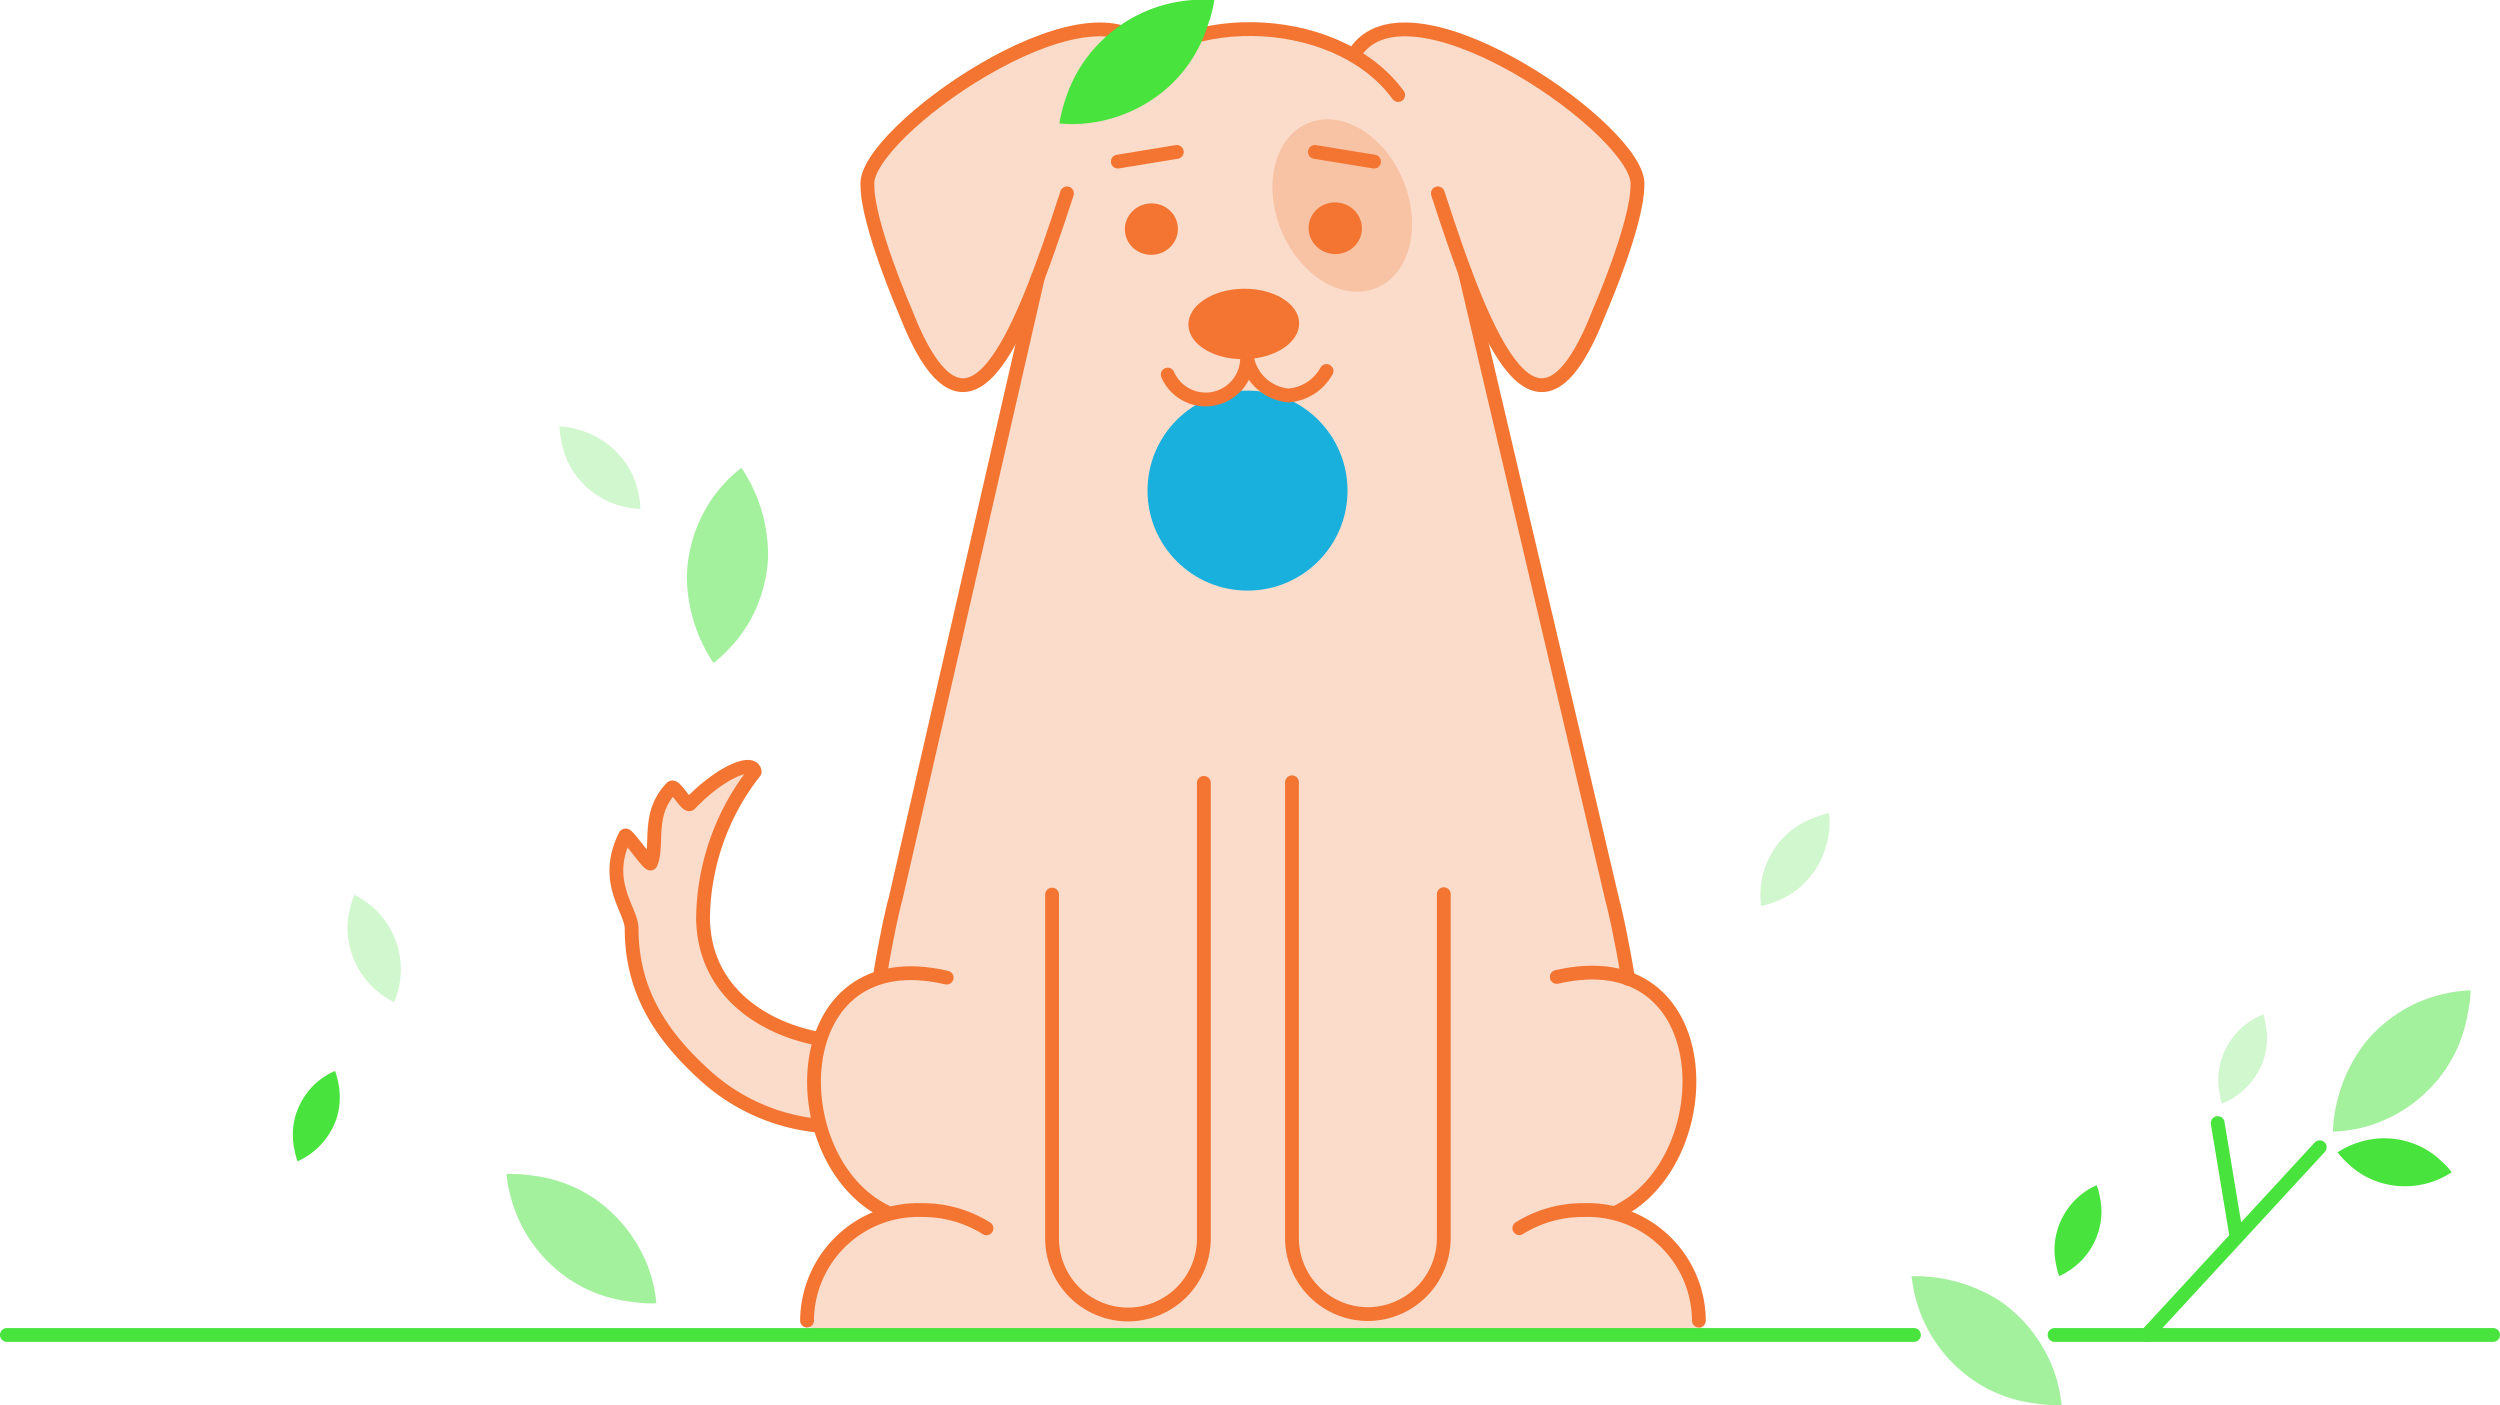 <?xml version="1.0" encoding="UTF-8"?>
<svg xmlns="http://www.w3.org/2000/svg" viewBox="0 0 181 101.74">
   <defs>
      <style type="text/css">.cls-1,.cls-7{fill:#f37531;}.cls-1,.cls-5{opacity:0.25;}.cls-2,.cls-3{fill:none;stroke-linecap:round;stroke-linejoin:round;}.cls-2{stroke:#f37531;}.cls-3{stroke:#48e33d;}.cls-4,.cls-5,.cls-6{fill:#48e33d;}.cls-4{opacity:0.5;}.cls-8{fill:#19b0de;}</style>
   </defs>
   <title>emptyMentionsMeFilter</title>
   <g id="emptyMentionsMeFilter" data-name="Layer 2">
      <g id="Final">
         <path class="cls-1" d="M59,81.47a14.23,14.23,0,0,1-7.93-3.59c-3.08-2.79-5.34-5.72-5.34-10.41,0-1.34-2.14-3.38-.46-6.72.1-.22,1.76,2,1.85,1.79.57-1.38-.32-3.56,1.51-5.47.22-.22,1.11,1.4,1.32,1.18,2.2-2.31,4.58-3.28,4.69-2.33a17.47,17.47,0,0,0-3.74,10.6c.07,5.38,4.46,8,8.38,8.73" />
         <path class="cls-1" d="M119.56,89.08l-2.66-1.23c7.78-4.43,4.94-12.95,4.23-14.25-.54-1-3.41-3-3.41-3a53.7,53.7,0,0,0-1-5.55l-10-43.83v-.08c2.81,7,5.76,10.2,9.18,1.39,0,0,2.75-6.32,2.75-9.14.34-3.73-16-15.32-20.27-9.83l.35.86c-5.07-3.39-13.17-3-17,.89l1.42-1.75c-4.22-5.49-20.62,6.1-20.27,9.83,0,2.82,2.75,9.14,2.75,9.14,4.3,11.06,7.84,3.17,11.31-7.32l-2,6L65,64.47h0c-.57,2.44-.92,4.22-1.25,6.17a9.76,9.76,0,0,0-2.9,2c-2.81,3.56-1.31,7.5-1.14,9.83.25,3.57,5,5.4,3.92,5.69l-2.09,1.2a9.77,9.77,0,0,0-2.75,4c-1.1,2.44-.58,3.17,2.1,3.09h59.81c2.67.08,3.17,0,2.33-2.54A9.84,9.84,0,0,0,119.56,89.08Z" />
         <path class="cls-2" d="M63.71,70.65c.46-2.82.95-5,1.13-5.58L75.13,20.14" />
         <path class="cls-2" d="M117.88,70.87c-.48-2.92-1-5.22-1.17-5.8L106.06,19.7" />
         <line class="cls-3" x1="155.42" y1="96.65" x2="167.95" y2="83.06" />
         <line class="cls-3" x1="161.93" y1="89.58" x2="160.56" y2="81.31" />
         <path class="cls-4" d="M168.9,81.93a11.36,11.36,0,0,1,2.23-6.3,10.49,10.49,0,0,1,4-3.09,10.71,10.71,0,0,1,3.74-.84,9.35,9.35,0,0,1-.24,1.85,10,10,0,0,1-2,4.45,10.42,10.42,0,0,1-4,3.09A9.94,9.94,0,0,1,168.9,81.93Z" />
         <path class="cls-5" d="M163.87,73.44a5.44,5.44,0,0,1,.19.91,4.93,4.93,0,0,1-.19,2.42,5.23,5.23,0,0,1-3,3.13,4.34,4.34,0,0,1-.2-.91,5,5,0,0,1,.2-2.42,5.25,5.25,0,0,1,1.37-2.11A5.12,5.12,0,0,1,163.87,73.44Z" />
         <path class="cls-6" d="M177.5,84.87a5,5,0,0,0-.74-.8,5.83,5.83,0,0,0-2.46-1.42,6,6,0,0,0-3-.09,6.37,6.37,0,0,0-2.06.87,6.2,6.2,0,0,0,.74.8,5.83,5.83,0,0,0,2.46,1.42,6.07,6.07,0,0,0,3,.09A5.91,5.91,0,0,0,177.5,84.87Z" />
         <path class="cls-2" d="M59,81.47a14.23,14.23,0,0,1-7.93-3.59c-3.08-2.79-5.34-6-5.34-10.66,0-1.34-2.14-3.38-.46-6.72.1-.22,1.76,2.26,1.85,2,.57-1.38-.32-3.56,1.51-5.47.22-.22,1.11,1.4,1.32,1.18,2.2-2.31,4.58-3.28,4.69-2.33a17.47,17.47,0,0,0-3.74,10.6c.07,5.38,4.46,8,8.38,8.73" />
         <path class="cls-2" d="M101.23,6.88C96.64.59,84.54.57,80.71,6.49" />
         <ellipse class="cls-7" cx="83.7" cy="16.52" rx="1.93" ry="1.87" transform="matrix(0.99, -0.11, 0.11, 0.99, -1.32, 9.44)" />
         <circle class="cls-8" cx="90.32" cy="35.52" r="7.24" />
         <path class="cls-2" d="M84.54,27.12a3,3,0,0,0,5.75-1.18h0a3.35,3.35,0,0,0,3,2.69,3.44,3.44,0,0,0,2.75-1.77" />
         <ellipse class="cls-7" cx="90.05" cy="23.46" rx="4.01" ry="2.55" transform="translate(-0.37 1.46) rotate(-0.93)" />
         <ellipse class="cls-1" cx="97.18" cy="14.87" rx="4.77" ry="6.46" transform="translate(1.73 38.43) rotate(-22.56)" />
         <ellipse class="cls-7" cx="96.68" cy="16.52" rx="1.87" ry="1.93" transform="translate(69.48 110.76) rotate(-83.6)" />
         <path class="cls-2" d="M98.28,3.58c4.22-5.49,20.62,6.1,20.27,9.83,0,2.82-2.75,9.14-2.75,9.14C111.34,34,107.69,25.09,104.1,14" />
         <path class="cls-2" d="M83.06,3.58c-4.21-5.49-20.61,6.1-20.26,9.83,0,2.82,2.74,9.14,2.74,9.14C70,34,73.66,25.09,77.25,14" />
         <path class="cls-6" d="M76.7,8.94a10.4,10.4,0,0,1,.46-1.81A10.12,10.12,0,0,1,79.71,3,10.52,10.52,0,0,1,84.1.4,11,11,0,0,1,87.92,0a9.91,9.91,0,0,1-.47,1.81A10.16,10.16,0,0,1,84.91,6a10.48,10.48,0,0,1-4.39,2.56A10.17,10.17,0,0,1,76.7,8.94Z" />
         <path class="cls-4" d="M149.26,101.73a9.45,9.45,0,0,1-1.86-.12,10,10,0,0,1-4.57-1.71,10.4,10.4,0,0,1-3.34-3.82,10.65,10.65,0,0,1-1.09-3.68,11.35,11.35,0,0,1,6.44,1.82,10.56,10.56,0,0,1,3.34,3.83A10.16,10.16,0,0,1,149.26,101.73Z" />
         <path class="cls-4" d="M53.68,33.87a11.37,11.37,0,0,1,1.93,6.41,10.52,10.52,0,0,1-1.43,4.87A10.74,10.74,0,0,1,51.66,48a11.36,11.36,0,0,1-1.93-6.4,10.52,10.52,0,0,1,1.43-4.88A10.11,10.11,0,0,1,53.68,33.87Z" />
         <path class="cls-4" d="M47.52,94.36a9.49,9.49,0,0,1-1.86-.12,10,10,0,0,1-4.57-1.71,10.46,10.46,0,0,1-3.34-3.83A11.07,11.07,0,0,1,36.66,85a10.25,10.25,0,0,1,1.87.11,10.11,10.11,0,0,1,4.57,1.71,10.56,10.56,0,0,1,3.34,3.83A9.91,9.91,0,0,1,47.52,94.36Z" />
         <path class="cls-6" d="M151.8,85.81a4.72,4.72,0,0,1,.24.9,5,5,0,0,1-.1,2.42,5.13,5.13,0,0,1-1.29,2.18,5.49,5.49,0,0,1-1.56,1.08,4.72,4.72,0,0,1-.24-.9,5,5,0,0,1,.1-2.42,5.13,5.13,0,0,1,1.28-2.18A5,5,0,0,1,151.8,85.81Z" />
         <path class="cls-6" d="M24.26,77.54a5.92,5.92,0,0,1,.24.9,5.13,5.13,0,0,1-.1,2.43A5.24,5.24,0,0,1,23.11,83a5.18,5.18,0,0,1-1.57,1.08,5.47,5.47,0,0,1-.23-.9,5,5,0,0,1,.09-2.42,5.24,5.24,0,0,1,1.29-2.17A5.07,5.07,0,0,1,24.26,77.54Z" />
         <path class="cls-5" d="M132.42,58.87a5.37,5.37,0,0,0-1,.31A6,6,0,0,0,129,60.76a6.25,6.25,0,0,0-1.38,2.61,6.4,6.4,0,0,0-.12,2.23,5.37,5.37,0,0,0,1-.31,5.87,5.87,0,0,0,2.36-1.58,6.11,6.11,0,0,0,1.39-2.62A5.89,5.89,0,0,0,132.42,58.87Z" />
         <path class="cls-5" d="M40.51,30.87A5.09,5.09,0,0,0,40.66,32a5.9,5.9,0,0,0,1.17,2.59,6.19,6.19,0,0,0,2.36,1.78,6.34,6.34,0,0,0,2.18.48,5.89,5.89,0,0,0-.14-1.08,5.81,5.81,0,0,0-1.18-2.58,6,6,0,0,0-2.36-1.79A5.9,5.9,0,0,0,40.51,30.87Z" />
         <path class="cls-5" d="M25.65,64.79a5.41,5.41,0,0,0-.31,1,5.8,5.8,0,0,0,0,2.84,6.13,6.13,0,0,0,1.41,2.6,6.28,6.28,0,0,0,1.79,1.33,6,6,0,0,0,.32-1,6,6,0,0,0-3.22-6.78Z" />
         <path class="cls-2" d="M58.43,95.61a8.06,8.06,0,0,1,8.33-8,8.69,8.69,0,0,1,4.66,1.32" />
         <path class="cls-2" d="M123,95.61a8.06,8.06,0,0,0-8.33-8A8.69,8.69,0,0,0,110,88.92" />
         <line class="cls-2" x1="85.2" y1="11" x2="80.93" y2="11.7" />
         <line class="cls-2" x1="95.2" y1="11" x2="99.48" y2="11.7" />
         <path class="cls-2" d="M64.13,87.73C56.5,84,56.71,68,68.54,70.78" />
         <path class="cls-2" d="M117.11,87.73c7.64-3.77,7.43-19.74-4.4-17" />
         <line class="cls-3" x1="148.75" y1="96.65" x2="180.5" y2="96.65" />
         <line class="cls-3" x1="0.5" y1="96.65" x2="138.57" y2="96.65" />
         <path class="cls-2" d="M76.17,64.77V89.68a5.51,5.51,0,0,0,5.49,5.49h0a5.51,5.51,0,0,0,5.5-5.49v-33" />
         <path class="cls-2" d="M104.53,64.74v24.9a5.51,5.51,0,0,1-5.5,5.5h0a5.51,5.51,0,0,1-5.49-5.5v-33" />
      </g>
   </g>
</svg>

